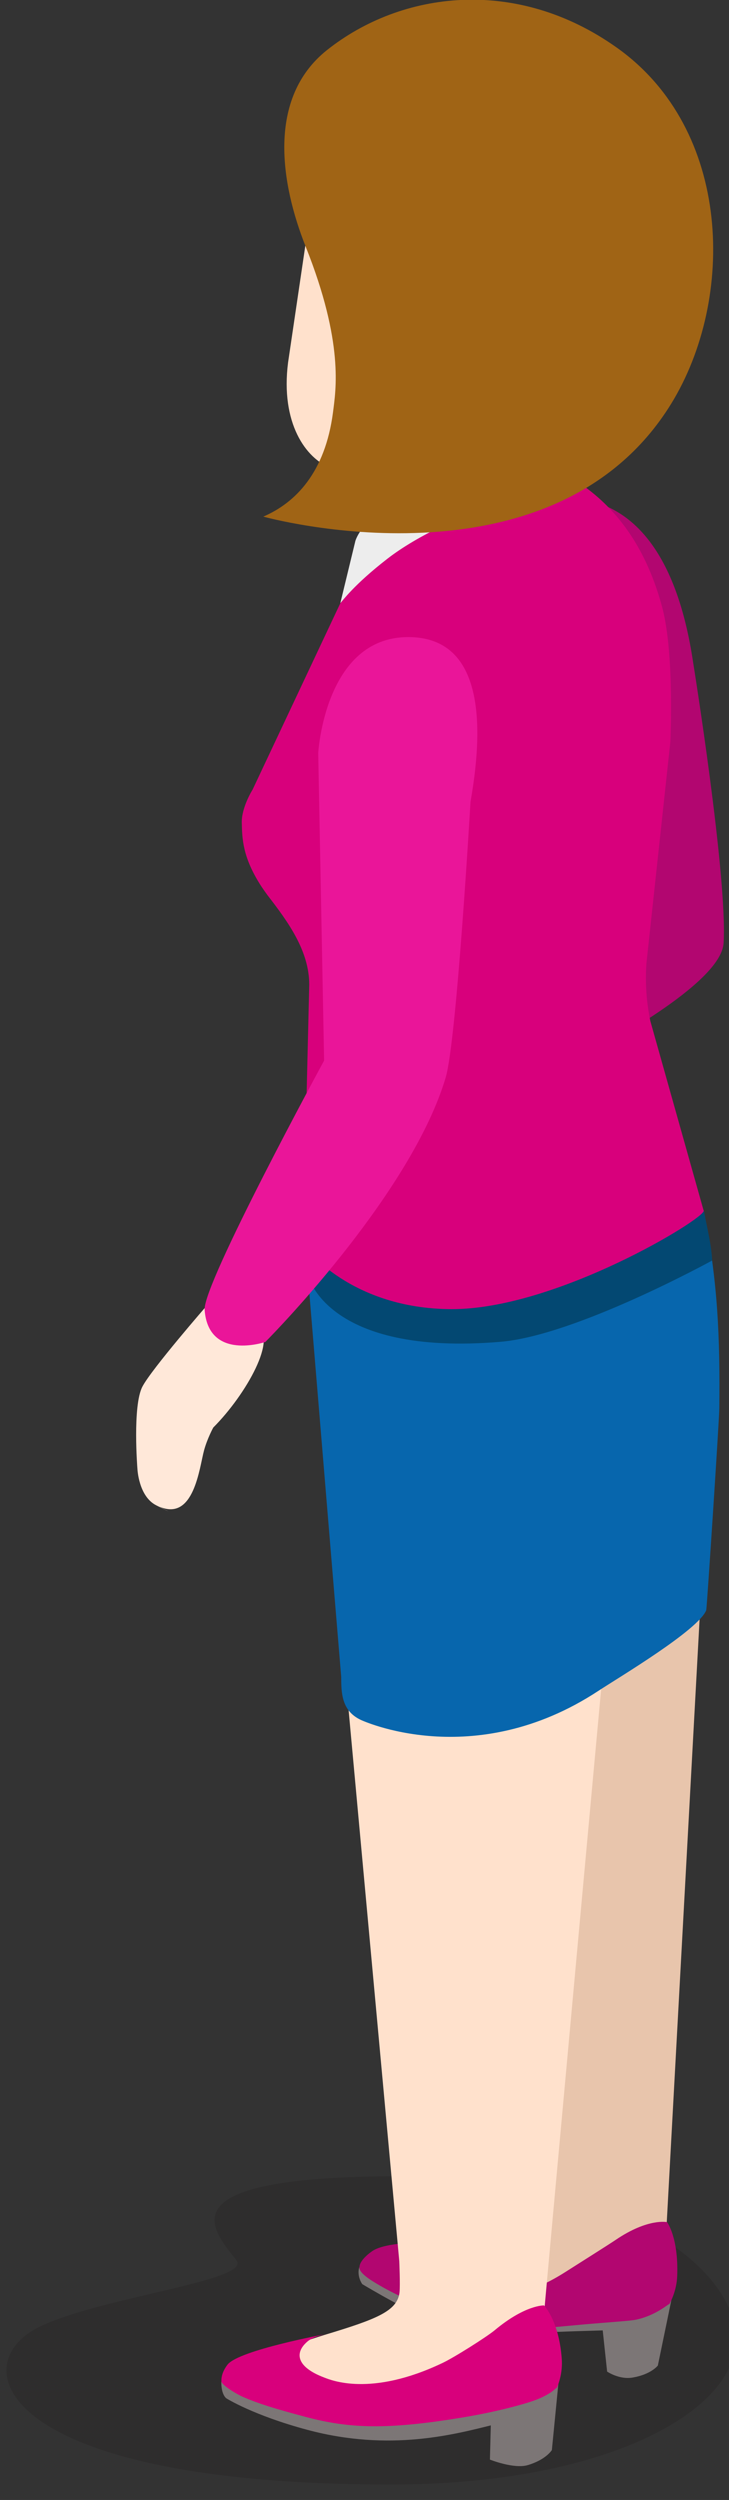 <?xml version="1.0" encoding="UTF-8" standalone="no"?>
<!-- Created with Inkscape (http://www.inkscape.org/) -->

<svg
   xmlns:dc="http://purl.org/dc/elements/1.1/"
   xmlns:cc="http://creativecommons.org/ns#"
   xmlns:rdf="http://www.w3.org/1999/02/22-rdf-syntax-ns#"
   xmlns:svg="http://www.w3.org/2000/svg"
   xmlns="http://www.w3.org/2000/svg"
   xmlns:sodipodi="http://sodipodi.sourceforge.net/DTD/sodipodi-0.dtd"
   xmlns:inkscape="http://www.inkscape.org/namespaces/inkscape"
   width="16.003mm"
   height="54.813mm"
   viewBox="0 0 16.003 54.813"
   version="1.1"
   id="svg45331"
   inkscape:version="0.92.3 (2405546, 2018-03-11)"
   sodipodi:docname="people-casual-3.svg">
  <rect x="0" y="0" width="16.003" height="54.813" fill="#333333" stroke="none"/>
  <defs
     id="defs45325">
    <clipPath
       id="clipPath2864"
       clipPathUnits="userSpaceOnUse">
      <path
         inkscape:connector-curvature="0"
         id="path2862"
         d="m 1713.778,1928.833 c -0.536,-0.312 -0.927,-0.874 -1.106,-1.65 v 0 l 1.125,0.653 c 0.179,0.778 0.57,1.34 1.107,1.651 v 0 z" />
    </clipPath>
    <clipPath
       id="clipPath2848"
       clipPathUnits="userSpaceOnUse">
      <path
         inkscape:connector-curvature="0"
         id="path2846"
         d="M 0,2119.953 H 3253.108 V 0 H 0 Z" />
    </clipPath>
    <clipPath
       id="clipPath2836"
       clipPathUnits="userSpaceOnUse">
      <path
         inkscape:connector-curvature="0"
         id="path2834"
         d="m 1711.152,1926.674 v -0.651 c 0.308,-0.179 0.813,-0.18 1.126,0 v 0 0.651 c -0.315,-0.183 -0.82,-0.178 -1.129,0" />
    </clipPath>
    <clipPath
       id="clipPath2820"
       clipPathUnits="userSpaceOnUse">
      <path
         inkscape:connector-curvature="0"
         id="path2818"
         d="M 0,2119.953 H 3253.108 V 0 H 0 Z" />
    </clipPath>
    <clipPath
       id="clipPath2808"
       clipPathUnits="userSpaceOnUse">
      <path
         inkscape:connector-curvature="0"
         id="path2806"
         d="m 1710.148,1926.8 c 0,-0.121 0.077,-0.238 0.231,-0.325 v 0 0.65 c -0.156,0.087 -0.233,0.207 -0.233,0.324 v 0 -0.649 z" />
    </clipPath>
    <clipPath
       id="clipPath2796"
       clipPathUnits="userSpaceOnUse">
      <path
         inkscape:connector-curvature="0"
         id="path2794"
         d="m 1714.756,1928.103 v -0.65 c 0.158,0.09 0.237,0.211 0.237,0.331 v 0 0.65 c 0,-0.119 -0.078,-0.24 -0.236,-0.331" />
    </clipPath>
    <clipPath
       id="clipPath2784"
       clipPathUnits="userSpaceOnUse">
      <path
         inkscape:connector-curvature="0"
         id="path2782"
         d="M 0,2119.953 H 3253.108 V 0 H 0 Z" />
    </clipPath>
    <clipPath
       id="clipPath2772"
       clipPathUnits="userSpaceOnUse">
      <path
         inkscape:connector-curvature="0"
         id="path2770"
         d="m 1720.53,1921.188 10e-4,-0.65 c 0.309,-0.181 0.814,-0.181 1.128,0 v 0 0.65 c -0.316,-0.182 -0.821,-0.181 -1.129,0" />
    </clipPath>
    <clipPath
       id="clipPath2756"
       clipPathUnits="userSpaceOnUse">
      <path
         inkscape:connector-curvature="0"
         id="path2754"
         d="M 0,2119.953 H 3253.108 V 0 H 0 Z" />
    </clipPath>
    <clipPath
       id="clipPath2744"
       clipPathUnits="userSpaceOnUse">
      <path
         inkscape:connector-curvature="0"
         id="path2742"
         d="m 1719.524,1921.312 c 0,-0.119 0.08,-0.235 0.234,-0.324 v 0 0.65 c -0.154,0.089 -0.233,0.207 -0.233,0.324 v 0 -0.65 z" />
    </clipPath>
    <clipPath
       id="clipPath2732"
       clipPathUnits="userSpaceOnUse">
      <path
         inkscape:connector-curvature="0"
         id="path2730"
         d="m 1724.133,1922.619 v -0.654 c 0.158,0.094 0.238,0.212 0.238,0.331 v 0 0.65 c 0,-0.117 -0.08,-0.238 -0.238,-0.327" />
    </clipPath>
    <clipPath
       id="clipPath2536"
       clipPathUnits="userSpaceOnUse">
      <path
         inkscape:connector-curvature="0"
         id="path2534"
         d="m 1708.77,1889.11 h 53.56 v -38.31 h -53.56 z" />
    </clipPath>
    <clipPath
       id="clipPath3428"
       clipPathUnits="userSpaceOnUse">
      <path
         inkscape:connector-curvature="0"
         id="path3426"
         d="m 1819.231,1919.634 0.051,-0.722 c 0.167,0.114 0.248,0.253 0.238,0.383 v 0 l -0.048,0.721 c 0.01,-0.131 -0.071,-0.272 -0.241,-0.382" />
    </clipPath>
    <clipPath
       id="clipPath3440"
       clipPathUnits="userSpaceOnUse">
      <path
         inkscape:connector-curvature="0"
         id="path3438"
         d="m 1814.225,1917.859 c 0.01,-0.132 0.103,-0.255 0.282,-0.343 v 0 l -0.049,0.721 c -0.177,0.085 -0.273,0.212 -0.281,0.34 v 0 z" />
    </clipPath>
    <clipPath
       id="clipPath3452"
       clipPathUnits="userSpaceOnUse">
      <path
         inkscape:connector-curvature="0"
         id="path3450"
         d="M 0,2119.953 H 3253.108 V 0 H 0 Z" />
    </clipPath>
    <clipPath
       id="clipPath3468"
       clipPathUnits="userSpaceOnUse">
      <path
         inkscape:connector-curvature="0"
         id="path3466"
         d="m 1815.349,1917.792 0.046,-0.72 c 0.354,-0.177 0.915,-0.14 1.248,0.082 v 0 l -0.048,0.721 c -0.335,-0.223 -0.893,-0.259 -1.246,-0.083" />
    </clipPath>
    <clipPath
       id="clipPath3480"
       clipPathUnits="userSpaceOnUse">
      <path
         inkscape:connector-curvature="0"
         id="path3478"
         d="M 0,2119.953 H 3253.108 V 0 H 0 Z" />
    </clipPath>
    <clipPath
       id="clipPath3492"
       clipPathUnits="userSpaceOnUse">
      <path
         inkscape:connector-curvature="0"
         id="path3490"
         d="m 1808.461,1925.033 0.049,-0.719 c 0.167,0.112 0.245,0.25 0.238,0.383 v 0 l -0.049,0.719 c 0.01,-0.131 -0.07,-0.268 -0.238,-0.383" />
    </clipPath>
    <clipPath
       id="clipPath3504"
       clipPathUnits="userSpaceOnUse">
      <path
         inkscape:connector-curvature="0"
         id="path3502"
         d="m 1803.454,1923.259 c 0.01,-0.132 0.102,-0.258 0.279,-0.342 v 0 l -0.048,0.72 c -0.177,0.086 -0.273,0.214 -0.28,0.342 v 0 z" />
    </clipPath>
    <clipPath
       id="clipPath3516"
       clipPathUnits="userSpaceOnUse">
      <path
         inkscape:connector-curvature="0"
         id="path3514"
         d="M 0,2119.953 H 3253.108 V 0 H 0 Z" />
    </clipPath>
    <clipPath
       id="clipPath3532"
       clipPathUnits="userSpaceOnUse">
      <path
         inkscape:connector-curvature="0"
         id="path3530"
         d="m 1804.576,1923.193 0.047,-0.721 c 0.353,-0.175 0.915,-0.14 1.248,0.081 v 0 l -0.049,0.722 c -0.333,-0.223 -0.894,-0.258 -1.246,-0.082" />
    </clipPath>
    <clipPath
       id="clipPath3544"
       clipPathUnits="userSpaceOnUse">
      <path
         inkscape:connector-curvature="0"
         id="path3542"
         d="M 0,2119.953 H 3253.108 V 0 H 0 Z" />
    </clipPath>
    <clipPath
       id="clipPath3560"
       clipPathUnits="userSpaceOnUse">
      <path
         inkscape:connector-curvature="0"
         id="path3558"
         d="m 1807.327,1925.772 c -0.572,-0.383 -0.964,-1.034 -1.106,-1.907 v 0 l 1.197,0.803 c 0.144,0.873 0.537,1.525 1.109,1.907 v 0 z" />
    </clipPath>
    <clipPath
       id="clipPath3240"
       clipPathUnits="userSpaceOnUse">
      <path
         inkscape:connector-curvature="0"
         id="path3238"
         d="m 1804.45,1875.26 h 66.26 v -26.97 h -66.26 z" />
    </clipPath>
    <clipPath
       id="clipPath3596"
       clipPathUnits="userSpaceOnUse">
      <path
         inkscape:connector-curvature="0"
         id="path3594"
         d="m 1887.55,1874.88 h 68.5 v -28.2 h -68.5 z" />
    </clipPath>
    <clipPath
       id="clipPath3760"
       clipPathUnits="userSpaceOnUse">
      <path
         inkscape:connector-curvature="0"
         id="path3758"
         d="m 1940.709,1921.043 c -0.01,-0.134 0.073,-0.277 0.243,-0.394 v 0 l 0.052,0.743 c -0.176,0.111 -0.256,0.256 -0.246,0.388 v 0 z" />
    </clipPath>
    <clipPath
       id="clipPath3772"
       clipPathUnits="userSpaceOnUse">
      <path
         inkscape:connector-curvature="0"
         id="path3770"
         d="m 1945.896,1919.955 -0.048,-0.737 c 0.182,0.088 0.281,0.215 0.289,0.351 v 0 l 0.048,0.737 c -0.01,-0.134 -0.106,-0.261 -0.289,-0.351" />
    </clipPath>
    <clipPath
       id="clipPath3784"
       clipPathUnits="userSpaceOnUse">
      <path
         inkscape:connector-curvature="0"
         id="path3782"
         d="M 0,2119.953 H 3253.108 V 0 H 0 Z" />
    </clipPath>
    <clipPath
       id="clipPath3800"
       clipPathUnits="userSpaceOnUse">
      <path
         inkscape:connector-curvature="0"
         id="path3798"
         d="m 1943.658,1918.845 c 0.343,-0.226 0.914,-0.264 1.28,-0.084 v 0 l 0.047,0.741 c -0.361,-0.182 -0.936,-0.146 -1.28,0.084 v 0 z" />
    </clipPath>
    <clipPath
       id="clipPath3812"
       clipPathUnits="userSpaceOnUse">
      <path
         inkscape:connector-curvature="0"
         id="path3810"
         d="M 0,2119.953 H 3253.108 V 0 H 0 Z" />
    </clipPath>
    <clipPath
       id="clipPath3824"
       clipPathUnits="userSpaceOnUse">
      <path
         inkscape:connector-curvature="0"
         id="path3822"
         d="m 1951.754,1926.58 c -0.01,-0.136 0.071,-0.278 0.241,-0.392 v 0 l 0.052,0.737 c -0.174,0.117 -0.253,0.258 -0.245,0.391 v 0 z" />
    </clipPath>
    <clipPath
       id="clipPath3836"
       clipPathUnits="userSpaceOnUse">
      <path
         inkscape:connector-curvature="0"
         id="path3834"
         d="m 1956.943,1925.491 -0.049,-0.737 c 0.18,0.088 0.277,0.215 0.287,0.352 v 0 l 0.049,0.737 c -0.01,-0.132 -0.104,-0.262 -0.287,-0.352" />
    </clipPath>
    <clipPath
       id="clipPath3848"
       clipPathUnits="userSpaceOnUse">
      <path
         inkscape:connector-curvature="0"
         id="path3846"
         d="M 0,2119.953 H 3253.108 V 0 H 0 Z" />
    </clipPath>
    <clipPath
       id="clipPath3864"
       clipPathUnits="userSpaceOnUse">
      <path
         inkscape:connector-curvature="0"
         id="path3862"
         d="m 1954.703,1924.383 c 0.34,-0.229 0.916,-0.262 1.279,-0.086 v 0 l 0.049,0.743 c -0.361,-0.183 -0.938,-0.15 -1.279,0.081 v 0 z" />
    </clipPath>
    <clipPath
       id="clipPath3876"
       clipPathUnits="userSpaceOnUse">
      <path
         inkscape:connector-curvature="0"
         id="path3874"
         d="M 0,2119.953 H 3253.108 V 0 H 0 Z" />
    </clipPath>
    <clipPath
       id="clipPath3892"
       clipPathUnits="userSpaceOnUse">
      <path
         inkscape:connector-curvature="0"
         id="path3890"
         d="m 1953.117,1926.55 1.227,-0.822 c -0.145,0.891 -0.551,1.561 -1.133,1.955 v 0 l -1.232,0.823 c 0.588,-0.393 0.989,-1.061 1.138,-1.956" />
    </clipPath>
    <clipPath
       id="clipPath3948"
       clipPathUnits="userSpaceOnUse">
      <path
         inkscape:connector-curvature="0"
         id="path3946"
         d="m 2018.76,1870.93 h 70.11 v -23.75 h -70.11 z" />
    </clipPath>
    <clipPath
       id="clipPath4212"
       clipPathUnits="userSpaceOnUse">
      <path
         inkscape:connector-curvature="0"
         id="path4210"
         d="m 2154.433,1916.311 c 0,-0.141 0.087,-0.289 0.273,-0.405 v 0 l 0.028,0.784 c -0.187,0.117 -0.276,0.264 -0.271,0.407 v 0 z" />
    </clipPath>
    <clipPath
       id="clipPath4224"
       clipPathUnits="userSpaceOnUse">
      <path
         inkscape:connector-curvature="0"
         id="path4222"
         d="m 2159.973,1915.328 -0.03,-0.782 c 0.192,0.1 0.289,0.239 0.295,0.381 v 0 l 0.027,0.785 c 0,-0.142 -0.103,-0.28 -0.292,-0.384" />
    </clipPath>
    <clipPath
       id="clipPath4236"
       clipPathUnits="userSpaceOnUse">
      <path
         inkscape:connector-curvature="0"
         id="path4234"
         d="M 0,2119.953 H 3253.108 V 0 H 0 Z" />
    </clipPath>
    <clipPath
       id="clipPath4252"
       clipPathUnits="userSpaceOnUse">
      <path
         inkscape:connector-curvature="0"
         id="path4250"
         d="m 2157.634,1914.081 c 0.368,-0.23 0.978,-0.251 1.357,-0.046 v 0 l 0.029,0.783 c -0.377,-0.203 -0.988,-0.185 -1.36,0.049 v 0 z" />
    </clipPath>
    <clipPath
       id="clipPath4264"
       clipPathUnits="userSpaceOnUse">
      <path
         inkscape:connector-curvature="0"
         id="path4262"
         d="M 0,2119.953 H 3253.108 V 0 H 0 Z" />
    </clipPath>
    <clipPath
       id="clipPath4276"
       clipPathUnits="userSpaceOnUse">
      <path
         inkscape:connector-curvature="0"
         id="path4274"
         d="m 2165.961,1922.544 c 0,-0.146 0.086,-0.293 0.271,-0.409 v 0 l 0.032,0.784 c -0.188,0.117 -0.279,0.265 -0.274,0.408 v 0 z" />
    </clipPath>
    <clipPath
       id="clipPath4288"
       clipPathUnits="userSpaceOnUse">
      <path
         inkscape:connector-curvature="0"
         id="path4286"
         d="m 2171.5,1921.561 -0.028,-0.785 c 0.189,0.101 0.287,0.239 0.293,0.379 v 0 l 0.028,0.787 c 0,-0.142 -0.102,-0.281 -0.293,-0.381" />
    </clipPath>
    <clipPath
       id="clipPath4300"
       clipPathUnits="userSpaceOnUse">
      <path
         inkscape:connector-curvature="0"
         id="path4298"
         d="M 0,2119.953 H 3253.108 V 0 H 0 Z" />
    </clipPath>
    <clipPath
       id="clipPath4316"
       clipPathUnits="userSpaceOnUse">
      <path
         inkscape:connector-curvature="0"
         id="path4314"
         d="m 2169.16,1920.31 c 0.37,-0.229 0.979,-0.249 1.359,-0.045 v 0 l 0.03,0.784 c -0.379,-0.201 -0.99,-0.186 -1.36,0.046 v 0 z" />
    </clipPath>
    <clipPath
       id="clipPath4328"
       clipPathUnits="userSpaceOnUse">
      <path
         inkscape:connector-curvature="0"
         id="path4326"
         d="M 0,2119.953 H 3253.108 V 0 H 0 Z" />
    </clipPath>
    <clipPath
       id="clipPath4344"
       clipPathUnits="userSpaceOnUse">
      <path
         inkscape:connector-curvature="0"
         id="path4342"
         d="m 2167.406,1922.556 1.331,-0.832 c -0.186,0.942 -0.633,1.637 -1.266,2.036 v 0 l -1.332,0.833 c 0.636,-0.396 1.084,-1.091 1.267,-2.037" />
    </clipPath>
    <clipPath
       id="clipPath4598"
       clipPathUnits="userSpaceOnUse">
      <path
         inkscape:connector-curvature="0"
         id="path4596"
         d="m 2331.633,1939.514 c 0,-0.142 0.1,-0.287 0.296,-0.396 v 0 0.783 c -0.196,0.107 -0.292,0.246 -0.292,0.387 v 0 -0.774 z" />
    </clipPath>
    <clipPath
       id="clipPath4610"
       clipPathUnits="userSpaceOnUse">
      <path
         inkscape:connector-curvature="0"
         id="path4608"
         d="m 2337.17,1938.719 v -0.771 c 0.189,0.099 0.285,0.249 0.285,0.379 v 0 0.787 c 0,-0.14 -0.091,-0.287 -0.283,-0.395" />
    </clipPath>
    <clipPath
       id="clipPath4622"
       clipPathUnits="userSpaceOnUse">
      <path
         inkscape:connector-curvature="0"
         id="path4620"
         d="M 0,2119.953 H 3253.108 V 0 H 0 Z" />
    </clipPath>
    <clipPath
       id="clipPath4638"
       clipPathUnits="userSpaceOnUse">
      <path
         inkscape:connector-curvature="0"
         id="path4636"
         d="m 2334.888,1938.187 v -0.785 c 0.382,-0.217 0.981,-0.217 1.349,0 v 0 0.785 c -0.368,-0.217 -0.963,-0.217 -1.349,0" />
    </clipPath>
    <clipPath
       id="clipPath4650"
       clipPathUnits="userSpaceOnUse">
      <path
         inkscape:connector-curvature="0"
         id="path4648"
         d="M 0,2119.953 H 3253.108 V 0 H 0 Z" />
    </clipPath>
    <clipPath
       id="clipPath4662"
       clipPathUnits="userSpaceOnUse">
      <path
         inkscape:connector-curvature="0"
         id="path4660"
         d="m 2342.868,1946.09 c 0,-0.141 0.101,-0.294 0.291,-0.401 v 0 l 0.01,0.777 c -0.195,0.113 -0.291,0.255 -0.291,0.401 v 0 z" />
    </clipPath>
    <clipPath
       id="clipPath4674"
       clipPathUnits="userSpaceOnUse">
      <path
         inkscape:connector-curvature="0"
         id="path4672"
         d="m 2348.401,1945.298 v -0.782 c 0.182,0.104 0.277,0.25 0.277,0.39 v 0 l 0.01,0.781 c 0,-0.143 -0.095,-0.282 -0.282,-0.389" />
    </clipPath>
    <clipPath
       id="clipPath4686"
       clipPathUnits="userSpaceOnUse">
      <path
         inkscape:connector-curvature="0"
         id="path4684"
         d="M 0,2119.953 H 3253.108 V 0 H 0 Z" />
    </clipPath>
    <clipPath
       id="clipPath4702"
       clipPathUnits="userSpaceOnUse">
      <path
         inkscape:connector-curvature="0"
         id="path4700"
         d="m 2346.127,1944.756 v -0.778 c 0.376,-0.212 0.982,-0.212 1.348,0 v 0 0.778 c -0.366,-0.213 -0.972,-0.213 -1.348,0" />
    </clipPath>
    <clipPath
       id="clipPath4714"
       clipPathUnits="userSpaceOnUse">
      <path
         inkscape:connector-curvature="0"
         id="path4712"
         d="M 0,2119.953 H 3253.108 V 0 H 0 Z" />
    </clipPath>
    <clipPath
       id="clipPath4730"
       clipPathUnits="userSpaceOnUse">
      <path
         inkscape:connector-curvature="0"
         id="path4728"
         d="m 2343.05,1948.089 c -0.023,0.013 -0.045,0.026 -0.068,0.038 v 0 z m 1.257,-1.939 1.349,-0.782 c -0.21,0.926 -0.683,1.603 -1.326,1.976 v 0 l -1.28,0.745 c 0.612,-0.371 1.048,-1.041 1.257,-1.939" />
    </clipPath>
    <clipPath
       id="clipPath4742"
       clipPathUnits="userSpaceOnUse">
      <path
         inkscape:connector-curvature="0"
         id="path4740"
         d="M 0,2119.953 H 3253.108 V 0 H 0 Z" />
    </clipPath>
    <clipPath
       id="clipPath4918"
       clipPathUnits="userSpaceOnUse">
      <path
         inkscape:connector-curvature="0"
         id="path4916"
         d="m 2276.169,1866.541 c 0,-0.151 0.1,-0.291 0.285,-0.401 v 0 0.785 c -0.19,0.105 -0.286,0.259 -0.286,0.394 v 0 -0.778 z" />
    </clipPath>
    <clipPath
       id="clipPath4930"
       clipPathUnits="userSpaceOnUse">
      <path
         inkscape:connector-curvature="0"
         id="path4928"
         d="m 2281.734,1865.741 -0.01,-0.776 c 0.185,0.103 0.278,0.244 0.278,0.385 v 0 0.786 c 0,-0.141 -0.096,-0.281 -0.276,-0.395" />
    </clipPath>
    <clipPath
       id="clipPath4942"
       clipPathUnits="userSpaceOnUse">
      <path
         inkscape:connector-curvature="0"
         id="path4940"
         d="M 0,2119.953 H 3253.108 V 0 H 0 Z" />
    </clipPath>
    <clipPath
       id="clipPath4958"
       clipPathUnits="userSpaceOnUse">
      <path
         inkscape:connector-curvature="0"
         id="path4956"
         d="m 2279.442,1865.203 v -0.782 c 0.372,-0.219 0.983,-0.219 1.351,0 v 0 0.782 c -0.372,-0.221 -0.983,-0.221 -1.355,0" />
    </clipPath>
    <clipPath
       id="clipPath4970"
       clipPathUnits="userSpaceOnUse">
      <path
         inkscape:connector-curvature="0"
         id="path4968"
         d="M 0,2119.953 H 3253.108 V 0 H 0 Z" />
    </clipPath>
    <clipPath
       id="clipPath4982"
       clipPathUnits="userSpaceOnUse">
      <path
         inkscape:connector-curvature="0"
         id="path4980"
         d="m 2287.467,1873.148 c 0,-0.144 0.095,-0.29 0.287,-0.404 v 0 0.786 c -0.191,0.114 -0.29,0.258 -0.29,0.404 v 0 -0.786 z" />
    </clipPath>
    <clipPath
       id="clipPath4994"
       clipPathUnits="userSpaceOnUse">
      <path
         inkscape:connector-curvature="0"
         id="path4992"
         d="m 2293.032,1872.36 v -0.782 c 0.191,0.096 0.282,0.241 0.282,0.378 v 0 0.788 c 0,-0.14 -0.094,-0.281 -0.281,-0.384" />
    </clipPath>
    <clipPath
       id="clipPath5006"
       clipPathUnits="userSpaceOnUse">
      <path
         inkscape:connector-curvature="0"
         id="path5004"
         d="M 0,2119.953 H 3253.108 V 0 H 0 Z" />
    </clipPath>
    <clipPath
       id="clipPath5022"
       clipPathUnits="userSpaceOnUse">
      <path
         inkscape:connector-curvature="0"
         id="path5020"
         d="m 2290.745,1871.81 -0.01,-0.78 c 0.377,-0.22 0.986,-0.214 1.353,0 v 0 0.78 c -0.371,-0.212 -0.98,-0.212 -1.351,0" />
    </clipPath>
    <clipPath
       id="clipPath5034"
       clipPathUnits="userSpaceOnUse">
      <path
         inkscape:connector-curvature="0"
         id="path5032"
         d="M 0,2119.953 H 3253.108 V 0 H 0 Z" />
    </clipPath>
    <clipPath
       id="clipPath5050"
       clipPathUnits="userSpaceOnUse">
      <path
         inkscape:connector-curvature="0"
         id="path5048"
         d="m 2288.91,1873.212 1.359,-0.784 c -0.216,0.934 -0.691,1.61 -1.337,1.987 v 0 l -1.356,0.791 c 0.652,-0.377 1.121,-1.054 1.334,-1.994" />
    </clipPath>
    <clipPath
       id="clipPath4408"
       clipPathUnits="userSpaceOnUse">
      <path
         inkscape:connector-curvature="0"
         id="path4406"
         d="m 2301.08,1906.05 h 45.97 v -31.57 h -45.97 z" />
    </clipPath>
    <clipPath
       id="clipPath4392"
       clipPathUnits="userSpaceOnUse">
      <path
         inkscape:connector-curvature="0"
         id="path4390"
         d="m 2227.58,1871.71 h 52.38 v -32.03 h -52.38 z" />
    </clipPath>
    <clipPath
       id="clipPath5114"
       clipPathUnits="userSpaceOnUse">
      <path
         inkscape:connector-curvature="0"
         id="path5112"
         d="m 2417.33,1884.9 h 51.88 v -27.05 h -51.88 z" />
    </clipPath>
    <clipPath
       id="clipPath5554"
       clipPathUnits="userSpaceOnUse">
      <path
         inkscape:connector-curvature="0"
         id="path5552"
         d="m 2532.68,1877.97 h 61.16 v -27.88 h -61.16 z" />
    </clipPath>
    <clipPath
       id="clipPath5662"
       clipPathUnits="userSpaceOnUse">
      <path
         inkscape:connector-curvature="0"
         id="path5660"
         d="m 2652.02,1878.72 h 75.96 v -28.55 h -75.96 z" />
    </clipPath>
    <clipPath
       id="clipPath5782"
       clipPathUnits="userSpaceOnUse">
      <path
         inkscape:connector-curvature="0"
         id="path5780"
         d="m 2686.34,2040.48 h 6.76 v -5.02 h -6.76 z" />
    </clipPath>
    <clipPath
       id="clipPath5454"
       clipPathUnits="userSpaceOnUse">
      <path
         inkscape:connector-curvature="0"
         id="path5452"
         d="m 2763.78,1887.52 h 61.17 v -27.89 h -61.17 z" />
    </clipPath>
    <clipPath
       id="clipPath5226"
       clipPathUnits="userSpaceOnUse">
      <path
         inkscape:connector-curvature="0"
         id="path5224"
         d="m 2874.06,1879.83 h 115.04 v -37.41 h -115.04 z" />
    </clipPath>
    <clipPath
       id="clipPath5266"
       clipPathUnits="userSpaceOnUse">
      <path
         inkscape:connector-curvature="0"
         id="path5264"
         d="m 2898.47,1905.023 c -0.019,-0.014 -0.036,-0.025 -0.058,-0.038 v 0 c -0.579,-0.382 -0.588,-1.091 -0.535,-1.501 v 0 l 39.797,23.128 c -0.051,0.406 -0.042,1.119 0.537,1.502 v 0 c 0.018,0.012 0.037,0.024 0.058,0.036 v 0 c -13.266,-7.711 -26.531,-15.418 -39.799,-23.127" />
    </clipPath>
    <clipPath
       id="clipPath3000"
       clipPathUnits="userSpaceOnUse">
      <path
         inkscape:connector-curvature="0"
         id="path2998"
         d="m 3070.44,1903.77 h 111.77 v -40.19 h -111.77 z" />
    </clipPath>
    <clipPath
       id="clipPath6042"
       clipPathUnits="userSpaceOnUse">
      <path
         inkscape:connector-curvature="0"
         id="path6040"
         d="m 409.323,1548.74 h 49.951 v -25.11 h -49.951 z" />
    </clipPath>
    <clipPath
       id="clipPath5930"
       clipPathUnits="userSpaceOnUse">
      <path
         inkscape:connector-curvature="0"
         id="path5928"
         d="m 516.004,1548.66 h 54.751 v -25.03 h -54.751 z" />
    </clipPath>
    <clipPath
       id="clipPath6142"
       clipPathUnits="userSpaceOnUse">
      <path
         inkscape:connector-curvature="0"
         id="path6140"
         d="m 636.118,1542.78 h 45.362 v -19.15 h -45.362 z" />
    </clipPath>
  </defs>
  <sodipodi:namedview
     id="base"
     pagecolor="#ffffff"
     bordercolor="#666666"
     borderopacity="1.0"
     inkscape:pageopacity="0.0"
     inkscape:pageshadow="2"
     inkscape:zoom="0.35"
     inkscape:cx="424.71617"
     inkscape:cy="-127.90387"
     inkscape:document-units="mm"
     inkscape:current-layer="layer1"
     showgrid="false"
     fit-margin-top="0"
     fit-margin-left="0"
     fit-margin-right="0"
     fit-margin-bottom="0"
     inkscape:window-width="1366"
     inkscape:window-height="716"
     inkscape:window-x="-8"
     inkscape:window-y="-8"
     inkscape:window-maximized="1" />
  <g
     inkscape:label="Layer 1"
     inkscape:groupmode="layer"
     id="layer1"
     transform="translate(189.858,-332.322)">
    <g
       id="g6136"
       transform="matrix(0.353,0,0,-0.353,-414.266,924.638)">
      <g
         id="g6138" />
      <g
         id="g6150">
        <g
           clip-path="url(#clipPath6142)"
           id="g6148"
           style="opacity:0.29">
          <g
             transform="translate(638.113,1533.399)"
             id="g6146">
            <path
               d="m 0,0 c 3.754,1.875 13.325,2.882 12.303,4.168 -1.616,2.028 -4.496,5.214 10.257,5.214 13.258,0 20.807,-5.589 20.807,-10.122 0,-4.533 -8.186,-9.029 -21.451,-9.029 C -2.414,-9.769 -4.724,-2.364 0,0"
               style="fill:#231f20;fill-opacity:1;fill-rule:nonzero;stroke:none"
               id="path6144"
               inkscape:connector-curvature="0" />
          </g>
        </g>
      </g>
    </g>
    <g
       id="g6152"
       transform="matrix(0.353,0,0,-0.353,-181.345,383.087)">
      <path
         d="M 0,0 C -0.164,0.088 -0.325,-0.083 0,0"
         style="fill:#e8c5ac;fill-opacity:1;fill-rule:nonzero;stroke:none"
         id="path6154"
         inkscape:connector-curvature="0" />
    </g>
    <g
       id="g6156"
       transform="matrix(0.353,0,0,-0.353,-174.45,366.896)">
      <path
         d="m 0,0 c 0.029,2.754 0.619,7.56 0.166,9.564 l -18.952,0.004 c 0.064,-0.66 0.1,-0.885 0.1,-0.885 l 7.425,-45.845 0.069,-0.116 c 0,0 0.326,-2.964 -3.126,-5.237 -0.771,-0.533 -5.101,-3.339 -5.17,-3.369 -0.029,-0.004 -0.034,-0.004 -0.058,-0.011 0.092,-0.05 0.185,-0.187 0.185,-0.517 0,-1.119 11.423,-0.123 11.423,-0.123 0,0 2.789,-0.212 4.125,0.776 1.125,0.856 1.43,0.988 1.43,2.043 z"
         style="fill:#e8c5ac;fill-opacity:1;fill-rule:nonzero;stroke:none"
         id="path6158"
         inkscape:connector-curvature="0" />
    </g>
    <g
       id="g6160"
       transform="matrix(0.353,0,0,-0.353,-176.631,383.379)">
      <path
         d="m 0,0 0.285,-2.665 c 0,0 0.756,-0.521 1.603,-0.369 1.14,0.198 1.551,0.743 1.551,0.743 L 4.304,1.89 c 0,0 -0.831,-1.412 -3.13,-1.827 C 0.453,-0.065 0,0 0,0"
         style="fill:#7c7676;fill-opacity:1;fill-rule:nonzero;stroke:none"
         id="path6162"
         inkscape:connector-curvature="0" />
    </g>
    <g
       id="g6164"
       transform="matrix(0.353,0,0,-0.353,-177.441,382.133)">
      <path
         d="m 0,0 c -4.356,-2.774 -7.089,-1.275 -7.477,-1.066 -1.57,0.85 -0.924,1.847 -0.07,2.446 0.356,0.251 0.866,0.367 0.866,0.367 0.053,-0.007 -4.166,0.36 -5.357,-0.467 -0.395,-0.275 -0.761,-0.656 -0.778,-0.947 -0.039,-0.638 0.413,-1.104 0.413,-1.104 0,0 2.519,-1.024 4.257,-1.914 2.952,-1.517 10.133,-0.602 12.829,-0.718 0.913,-0.038 2.185,1.387 2.255,3.153 0.087,2.386 -0.631,3.337 -0.631,3.337 0,0 -1.181,0.262 -3.186,-1.096 C 2.638,1.665 0.906,0.578 0,0"
         style="fill:#b20670;fill-opacity:1;fill-rule:nonzero;stroke:none"
         id="path6166"
         inkscape:connector-curvature="0" />
    </g>
    <g
       id="g6168"
       transform="matrix(0.353,0,0,-0.353,-175.89,383.181)">
      <path
         d="m 0,0 c -0.4,-0.091 -1.849,-0.16 -4.072,-0.372 -4.067,-0.4 -5.863,-0.176 -8.356,0.849 -1.813,0.741 -2.723,1.174 -3.565,1.667 -0.425,0.252 -1.333,0.77 -1.221,1.162 -0.198,-0.603 0.173,-1.101 0.173,-1.101 0,0 3.586,-2.162 5.345,-2.663 2.151,-0.604 5.555,-0.321 8.496,-0.244 1.522,0.043 3.287,0.093 4.125,0.244 0.906,0.169 1.069,1.27 1.12,1.419 C 2.074,1.049 1.273,0.275 0,0"
         style="fill:#7c7676;fill-opacity:1;fill-rule:nonzero;stroke:none"
         id="path6170"
         inkscape:connector-curvature="0" />
    </g>
    <g
       id="g6172"
       transform="matrix(0.353,0,0,-0.353,-182.347,355.657)">
      <path
         d="m 0,0 3.439,-5.095 c 0,0 20.033,8.421 20.282,12.63 0.245,4.15 -1.895,17.423 -1.895,17.423 -0.993,6.689 -3.746,10.236 -8.08,10.236 -5.195,0 -2.125,-7.814 -2.125,-7.814 L 13.763,9.301 Z"
         style="fill:#b20670;fill-opacity:1;fill-rule:nonzero;stroke:none"
         id="path6174"
         inkscape:connector-curvature="0" />
    </g>
    <g
       id="g6176"
       transform="matrix(0.353,0,0,-0.353,-175.116,358.87)">
      <path
         d="m 0,0 c 0.273,0 0.482,-0.219 0.482,-0.488 l -0.803,-3.307 c 0,-0.268 -0.216,-0.486 -0.486,-0.486 l -6.474,-0.008 c -0.268,0 -0.511,0.209 -0.552,0.491 v 3.306 c -0.04,0.251 0.127,0.485 0.378,0.485 z"
         style="fill:#ededed;fill-opacity:1;fill-rule:nonzero;stroke:none"
         id="path6178"
         inkscape:connector-curvature="0" />
    </g>
    <g
       id="g6180"
       transform="matrix(0.353,0,0,-0.353,-177.681,359.316)">
      <path
         d="M 0,0 C 0,-0.241 0.206,-0.44 0.437,-0.44 0.68,-0.44 0.883,-0.241 0.883,0 0.883,0.245 0.68,0.44 0.437,0.44 0.206,0.44 0,0.245 0,0"
         style="fill:#b21b0b;fill-opacity:1;fill-rule:nonzero;stroke:none"
         id="path6182"
         inkscape:connector-curvature="0" />
    </g>
    <g
       id="g6184"
       transform="matrix(0.353,0,0,-0.353,-182.413,361.623)">
      <path
         d="m 0,0 c 3.433,6.522 12.665,5.407 16.611,1.834 1.32,-1.199 3.445,-4.324 3.345,-6.945 0,-0.058 -0.011,-0.135 -0.011,-0.228 0.098,0.934 0.163,1.518 0.18,1.681 0.324,2.819 3.434,6.995 2.545,11.49 L -2.186,6.958 C -2.18,6.746 -1.912,3.385 -1.912,3.385 l 0.837,-6.396 C -1.128,-2.535 -0.594,-1.128 0,0"
         style="fill:#14546d;fill-opacity:1;fill-rule:nonzero;stroke:none"
         id="path6186"
         inkscape:connector-curvature="0" />
    </g>
    <g
       id="g6188"
       transform="matrix(0.353,0,0,-0.353,-175,361.116)">
      <path
         d="M 0,0 -0.791,3.723 -22.632,3.655 V 0.843 c 0,0 0,-1.283 0.077,-2.333 0.139,-1.676 0.209,-2.15 0.209,-2.15 l 5.085,-55.231 c 0,0 0.063,-1.451 0.017,-1.934 -0.129,-1.167 -1.419,-1.672 -4.637,-2.642 -0.97,-0.299 -3.324,-1.093 -3.371,-1.111 -0.638,-0.213 -2.066,-1.078 -0.411,-1.365 1.099,-0.198 11.057,-3.077 11.057,-3.077 0,0 3.904,0.854 5.03,0.94 1.412,0.103 1.553,1.27 1.553,2.312 l -0.406,1.732 c 0.392,4.441 4.699,51.432 4.879,53.076 C -3.213,-8.127 -1.541,-5.362 0,0"
         style="fill:#ffe1cc;fill-opacity:1;fill-rule:nonzero;stroke:none"
         id="path6190"
         inkscape:connector-curvature="0" />
    </g>
    <g
       id="g6192"
       transform="matrix(0.353,0,0,-0.353,-183.159,359.667)">
      <path
         d="m 0,0 c 0.133,-1.683 0.202,-2.159 0.202,-2.159 l 2.04,-24.536 c 0,-1.005 0.028,-2.102 1.212,-2.663 0,0 6.997,-3.313 14.776,1.798 1.319,0.865 6.216,3.774 6.711,5.01 0.04,0.114 0.813,11.913 0.813,12.539 0.045,4.433 -0.081,7.804 -0.97,12.299 L -0.072,1.414 C -0.06,0.982 -0.042,0.471 0,0"
         style="fill:#0766ad;fill-opacity:1;fill-rule:nonzero;stroke:none"
         id="path6194"
         inkscape:connector-curvature="0" />
    </g>
    <g
       id="g6196"
       transform="matrix(0.353,0,0,-0.353,-183.102,360.271)">
      <path
         d="M 0,0 C 0,0 1.081,-5.075 11.966,-4.168 16.664,-3.784 25.15,0.884 25.15,0.884 25.099,1.863 24.843,2.888 24.623,4 L -0.233,3.127 C -0.221,2.695 -0.204,2.184 -0.161,1.713 -0.1,0.867 -0.041,0.325 0,0"
         style="fill:#034872;fill-opacity:1;fill-rule:nonzero;stroke:none"
         id="path6198"
         inkscape:connector-curvature="0" />
    </g>
    <g
       id="g6200"
       transform="matrix(0.353,0,0,-0.353,-181.56,343.792)">
      <path
         d="m 0,0 -7.798,-16.55 c 0,0 -0.698,-1.098 -0.673,-2.064 0.025,-0.968 0.034,-2.13 1.218,-3.952 0.13,-0.193 0.257,-0.375 0.384,-0.547 1.286,-1.66 2.593,-3.459 2.593,-5.559 l -0.338,-13.995 c 0,0 0.011,-0.917 0.083,-2.302 0,0 2.817,-3.825 9.085,-3.851 6.531,-0.025 15.791,5.641 15.699,6.11 l -3.316,11.779 c -0.244,1.179 -0.329,2.384 -0.244,3.591 l 1.487,13.755 c 0,0 0.261,5.396 -0.489,8.289 C 15.705,2.257 10.517,3.288 10.23,3.862 10.23,3.862 0.591,1.029 0,0"
         style="fill:#d8007c;fill-opacity:1;fill-rule:nonzero;stroke:none"
         id="path6202"
         inkscape:connector-curvature="0" />
    </g>
    <g
       id="g6204"
       transform="matrix(0.353,0,0,-0.353,-177.689,342.342)">
      <path
         d="M 0,0 C -0.372,1.606 -0.681,1.366 -1.425,0.802 L -7.42,-0.989 c -0.726,-0.687 -4.327,-2.412 -4.95,-4.211 l -0.938,-3.872 c 0.129,0.121 0.822,1.123 2.925,2.752 3.835,2.976 11.627,5.079 11.627,5.079 C 1.487,-1.241 0,0 0,0"
         style="fill:#ededed;fill-opacity:1;fill-rule:nonzero;stroke:none"
         id="path6206"
         inkscape:connector-curvature="0" />
    </g>
    <g
       id="g6208"
       transform="matrix(0.353,0,0,-0.353,-180.054,333.92)">
      <path
         d="M 0,0 -7.174,0.173 -9.86,-17.996 c -0.476,-3.754 1.105,-5.969 2.672,-6.55 3.058,-1.128 5.997,0.502 10.076,3.345 3.596,2.51 3.783,4.779 3.972,5.264 l 5.163,11.926 z"
         style="fill:#ffe1cc;fill-opacity:1;fill-rule:nonzero;stroke:none"
         id="path6210"
         inkscape:connector-curvature="0" />
    </g>
    <g
       id="g6212"
       transform="matrix(0.353,0,0,-0.353,-184.078,343.649)">
      <path
         d="m 0,0 c 0,0 17.976,-5.008 25.375,7.027 3.99,6.501 3.781,17.009 -3.382,22.095 C 15.74,33.569 8.578,32.649 3.952,28.97 0.218,25.993 1.077,20.68 2.638,16.764 5.026,10.777 4.508,7.865 4.335,6.481 3.848,2.734 2,0.86 0,0"
         style="fill:#a06415;fill-opacity:1;fill-rule:nonzero;stroke:none"
         id="path6214"
         inkscape:connector-curvature="0" />
    </g>
    <g
       id="g6216"
       transform="matrix(0.353,0,0,-0.353,-179.081,385.387)">
      <path
         d="m 0,0 -0.063,-2.444 c 0,0 1.487,-0.594 2.347,-0.344 1.139,0.335 1.505,0.935 1.505,0.935 l 0.418,4.259 c 0,0 -1.348,-2.285 -3.44,-2.345 C 0.008,0.039 0,0 0,0"
         style="fill:#7c7676;fill-opacity:1;fill-rule:nonzero;stroke:none"
         id="path6218"
         inkscape:connector-curvature="0" />
    </g>
    <g
       id="g6220"
       transform="matrix(0.353,0,0,-0.353,-180.152,384.135)">
      <path
         d="m 0,0 c -4.444,-2.109 -6.91,-1.055 -7.339,-0.891 -1.715,0.65 -1.859,1.525 -1.05,2.224 0.324,0.296 1.114,0.469 1.114,0.469 0.046,0 -5.343,-0.986 -6.067,-1.889 -0.296,-0.384 -0.393,-0.731 -0.386,-1.035 0.03,-0.641 0.561,-1.045 0.561,-1.045 0,0 2.702,-0.699 4.585,-1.376 3.213,-1.145 11.272,0.201 14.059,0.414 0.948,0.079 2.094,1.642 1.961,3.411 -0.177,2.376 -1.106,3.303 -1.106,3.303 0,0 -1.156,0.05 -3.066,-1.542 C 2.799,1.651 0.737,0.342 0,0"
         style="fill:#d8007c;fill-opacity:1;fill-rule:nonzero;stroke:none"
         id="path6222"
         inkscape:connector-curvature="0" />
    </g>
    <g
       id="g6224"
       transform="matrix(0.353,0,0,-0.353,-178.183,384.972)">
      <path
         d="m 0,0 c -0.401,-0.141 -2.039,-0.627 -4.264,-0.995 -4.776,-0.796 -7.111,-0.688 -9.795,0.025 -1.949,0.518 -2.942,0.829 -3.852,1.221 -0.475,0.2 -1.399,0.776 -1.399,1 -0.021,-0.845 0.31,-1.064 0.31,-1.064 0,0 1.667,-1.054 5.04,-1.958 5.155,-1.381 9.194,-0.267 11.522,0.304 1.786,0.438 1.847,0.08 2.607,0.515 1.03,0.597 1.344,1.633 1.377,1.784 C 1.564,0.932 1.281,0.426 0,0"
         style="fill:#7c7676;fill-opacity:1;fill-rule:nonzero;stroke:none"
         id="path6226"
         inkscape:connector-curvature="0" />
    </g>
    <g
       id="g6228"
       transform="matrix(0.353,0,0,-0.353,-184.232,361.404)">
      <path
         d="m 0,0 -3.038,1.337 c 0,0 -3.473,-3.984 -4.042,-5.074 -0.627,-1.187 -0.312,-5.107 -0.312,-5.107 0,0 0.067,-1.719 1.18,-2.274 1.545,-0.776 0.169,-0.071 0.169,-0.071 2.173,-0.955 2.502,2.413 2.795,3.491 0.203,0.742 0.573,1.416 0.573,1.416 C -0.617,-4.223 1.402,-0.615 0,0"
         style="fill:#ffe8d9;fill-opacity:1;fill-rule:nonzero;stroke:none"
         id="path6230"
         inkscape:connector-curvature="0" />
    </g>
    <g
       id="g6232"
       transform="matrix(0.353,0,0,-0.353,-185.366,361.041)">
      <path
         d="m 0,0 c 0.236,-3.202 3.774,-1.995 3.774,-1.995 0.785,0.783 9.132,9.388 11.22,16.436 0.681,2.302 1.54,17.11 1.54,17.11 0.993,5.612 0.452,10.236 -3.876,10.236 -5.187,0 -5.594,-7.205 -5.594,-7.205 L 7.43,15.482 C 7.43,15.482 -0.119,1.619 0,0"
         style="fill:#ea1599;fill-opacity:1;fill-rule:nonzero;stroke:none"
         id="path6234"
         inkscape:connector-curvature="0" />
    </g>
  </g>
</svg>
